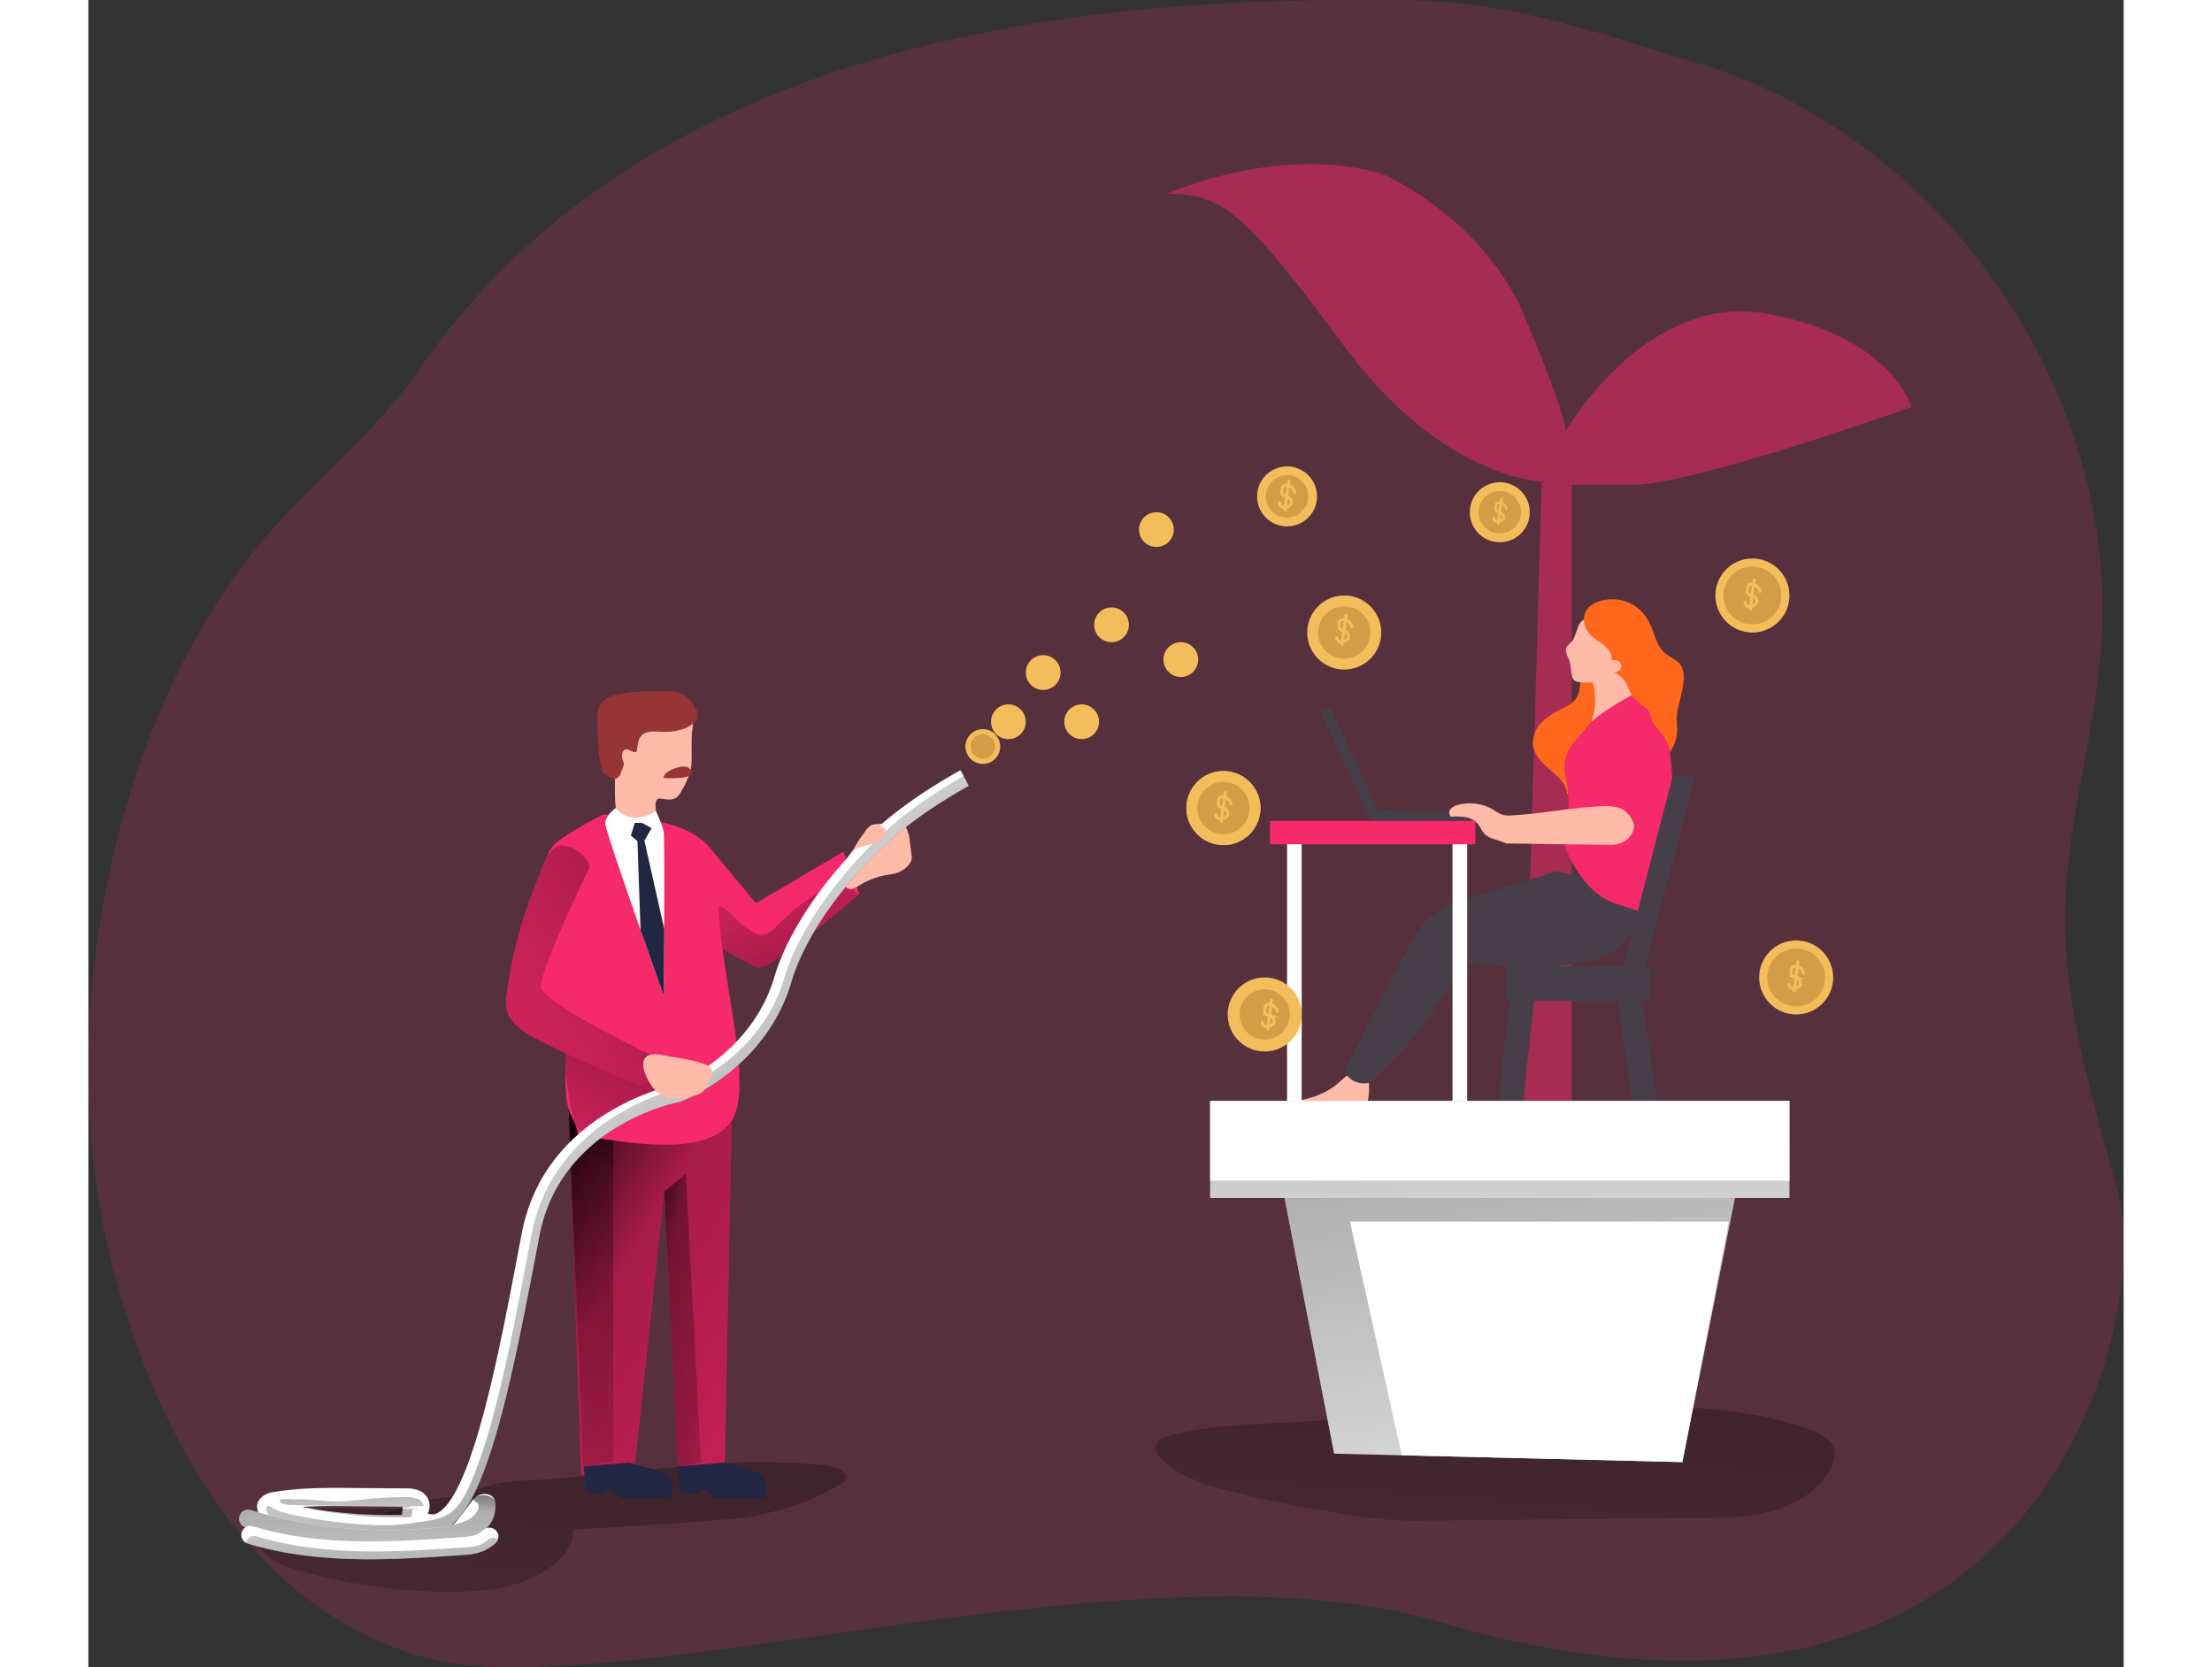 <svg id="Layer_1" data-name="Layer 1" xmlns="http://www.w3.org/2000/svg" xmlns:xlink="http://www.w3.org/1999/xlink" viewBox="0 0 705.95 578.28" width="406" height="306" class="illustration styles_illustrationTablet__1DWOa"><rect x="0" y="0" width="705.95" height="578.28" fill="#333333" stroke="none"/><defs><linearGradient id="linear-gradient" x1="512.77" y1="389.89" x2="487.5" y2="699.94" gradientUnits="userSpaceOnUse"><stop offset="0.01"></stop><stop offset="0.08" stop-opacity="0.69"></stop><stop offset="0.21" stop-opacity="0.32"></stop><stop offset="1" stop-opacity="0"></stop></linearGradient><linearGradient id="linear-gradient-2" x1="188.45" y1="429.28" x2="155.57" y2="709.52" xlink:href="#linear-gradient"></linearGradient><linearGradient id="linear-gradient-3" x1="141.62" y1="417.26" x2="342.16" y2="536.49" xlink:href="#linear-gradient"></linearGradient><linearGradient id="linear-gradient-4" x1="219.67" y1="406.85" x2="112.53" y2="498.68" xlink:href="#linear-gradient"></linearGradient><linearGradient id="linear-gradient-5" x1="266.57" y1="368" x2="239.82" y2="285.32" xlink:href="#linear-gradient"></linearGradient><linearGradient id="linear-gradient-6" x1="205.55" y1="363.33" x2="165.88" y2="447.96" xlink:href="#linear-gradient"></linearGradient><linearGradient id="linear-gradient-7" x1="279.78" y1="499.7" x2="99.77" y2="311.47" xlink:href="#linear-gradient"></linearGradient><linearGradient id="linear-gradient-8" x1="110.97" y1="522.93" x2="110.59" y2="603.13" xlink:href="#linear-gradient"></linearGradient><linearGradient id="linear-gradient-9" x1="113.01" y1="574.75" x2="111.83" y2="512.88" xlink:href="#linear-gradient"></linearGradient><linearGradient id="linear-gradient-10" x1="484.25" y1="339.91" x2="531.74" y2="605.54" xlink:href="#linear-gradient"></linearGradient><linearGradient id="linear-gradient-11" x1="488.53" y1="332.32" x2="490.88" y2="483.21" xlink:href="#linear-gradient"></linearGradient><linearGradient id="linear-gradient-12" x1="181.7" y1="452.49" x2="255.58" y2="469.1" xlink:href="#linear-gradient"></linearGradient><linearGradient id="linear-gradient-13" x1="248.35" y1="320.59" x2="102.54" y2="398.38" xlink:href="#linear-gradient"></linearGradient><linearGradient id="linear-gradient-14" x1="105.02" y1="523.85" x2="106.34" y2="558.74" xlink:href="#linear-gradient"></linearGradient></defs><title>3. Motivation</title><path d="M18,433.51c3.85,23.67,27.35,133.77,113.19,157.19,65,17.71,247.33-43.06,351.31-12.49,209.14,61.48,247.45-103.58,235.76-148.16-8.14-31.08-18.19-62.25-18.46-94.7-.27-34,11.62-67.33,12.92-101.52C716,147.31,655.21,62.37,572.26,37.56c-35.5-10.62-64.52-21.45-101.58-21.77-75.2-.64-253.65,0-341.55,127.87-15.71,22.86-38.52,39.94-56,61.44-23.47,28.79-38.94,63.52-48.35,99.46C13.77,346.45,11.07,390.86,18,433.51Z" transform="translate(-14.19 -15.72)" fill="#f6296b" opacity="0.18" style="isolation: isolate;"></path><path d="M393.5,527a67.49,67.49,0,0,0,14.74,5.38,330.83,330.83,0,0,0,33.83,7.2c10.47,1.67,21.27,3.74,31.81,3.64l73.1-.72,26.32-.26c8.47-.08,17.06-.18,25.22-2.48s16-7.1,20-14.53a9.89,9.89,0,0,0,1.49-5.66c-.47-4.3-5.06-6.75-9.13-8.19-18.67-6.58-38.65-7.66-58.26-8.29-9.77-.32-19.55.67-29.35.7-10.62,0-21.24-.22-31.86.2-18.63.75-37.12,3.62-55.72,4.8-15.67,1-31.6.84-46.73,5-1.88.52-4,1.38-4.51,3.26-.45,1.71.71,3.4,1.93,4.67A29,29,0,0,0,393.5,527Z" transform="translate(-14.19 -15.72)" fill="url(#linear-gradient)"></path><path d="M464.17,76.57s34,15.24,48.09,48.67,14.43,39.87,14.43,39.87,27.78-48.67,70.59-40.46,49.25,32.25,49.25,32.25-75.68,27-96.77,27H528.67V397.58H512.06L518.3,182.7s-34.21-.59-68.5-46.91S407.3,82.43,388,83C388,83,429,64.84,464.17,76.57Z" transform="translate(-14.19 -15.72)" fill="#f6296b" opacity="0.5" style="isolation: isolate;"></path><path d="M139.74,535c-2.29.3-4.63.34-6.91.79-7.52,1.48-14.56,4.7-21.91,6.8-10.26,2.93-21,3.62-31.56,5.22-2.43.37-5.46,1.45-5.51,3.91a4.69,4.69,0,0,0,2,3.4c3.4,2.92,7.81,4.36,12.13,5.57a193.36,193.36,0,0,0,51.79,7.19c12.72,0,26.29-1.54,36.09-9.65,3.71-3.07,6.88-7.49,6.44-12.29.07.79,55-3.09,59.78-3.86,11.73-1.91,23.33-5.47,33.36-11.84a3.17,3.17,0,0,0,1.63-1.81c.24-1.13-.77-2.14-1.78-2.72-2.66-1.54-5.83-1.86-8.89-2.09a258,258,0,0,0-40.48.12c-5,.41-10.09,1-15.13,1.51q-18.17,1.95-36.35,3.51c-5.88.51-12.43.23-18.19,1.48-4.42,1-8.92,2.72-13.29,4.09A19.47,19.47,0,0,1,139.74,535Z" transform="translate(-14.19 -15.72)" fill="url(#linear-gradient-2)"></path><polygon points="223.16 388.63 220.72 508.64 204.44 508.64 199.75 413.26 189.52 508.64 170.87 511.76 166.6 384.69 223.16 388.63" fill="#f6296b"></polygon><polygon points="223.16 388.63 220.72 508.64 204.44 508.64 199.75 413.26 189.52 508.64 170.87 511.76 166.6 384.69 223.16 388.63" fill="url(#linear-gradient-3)"></polygon><polygon points="182.02 506.77 182.02 395.53 166.6 384.69 171.8 508.64 182.02 506.77" fill="url(#linear-gradient-4)"></polygon><path d="M281.61,325.78s-.12.11-.35.29c0,0,0,0,0,.05-3.48,3-30.8,26.53-34.9,25.15-3.52-1.16-12.79-6.68-16.29-8.83l-1.37-.83V308.54L245.75,329l30.3-17.87Z" transform="translate(-14.19 -15.72)" fill="#f6296b"></path><path d="M281.26,326.07s0,0,0,.05c-3.48,3-30.8,26.53-34.9,25.15-3.52-1.16-12.79-6.68-16.29-8.83a23.63,23.63,0,0,1-.17-4c.05-2.93-1-10,3.48-8.31,3.65,1.42,6.29,6.13,9.87,7.92a8,8,0,0,0,4.13,1.93c2.5.15,4.49-1.87,6.22-3.64a75,75,0,0,1,21.12-15.2,2.3,2.3,0,0,1,1.15-.3,2.12,2.12,0,0,1,1.12.75C278.41,323.05,279.84,324.57,281.26,326.07Z" transform="translate(-14.19 -15.72)" fill="url(#linear-gradient-5)"></path><path d="M192.85,298.19a143.63,143.63,0,0,0-12.68,7.16c-8.71,5.58-7.14,8.16-5.54,17.78a378.14,378.14,0,0,1,5.1,62.22c0,4.91-.33,10.3,1.06,15.06.9,3.11,3,5.7,3.22,9,13.43,1.85,44.14,8.76,53.34-5,8.79-13.2-7-60.11-4.11-80.92s-24-23.18-24-23.18Z" transform="translate(-14.19 -15.72)" fill="#f6296b"></path><path d="M211.34,394.38,187,410.8l-4-5.08s-3.84-12.91-3.25-26-.06-8.41-.06-8.41L213.94,393Z" transform="translate(-14.19 -15.72)" fill="url(#linear-gradient-6)"></path><path d="M223.44,277.89a24.82,24.82,0,0,1-.23,4.14,25.52,25.52,0,0,1-3.34,8.09,6.28,6.28,0,0,1-1.73,2.24c-1.41,1-3.32.68-5,.41a2.43,2.43,0,0,0-1.2,0c-1,.36-1.08,1.66-1,2.69l.25,4.77a3,3,0,0,1-.32,1.91,2.51,2.51,0,0,1-1.26.82,10.22,10.22,0,0,1-10.27-2.33,6.86,6.86,0,0,1-1.61-2.17,8.82,8.82,0,0,1-.6-2.48c-.57-4.56-.1-9.18-.42-13.77-.26-3.81-1.07-7.66-.34-11.4a12.65,12.65,0,0,1,7.36-9.31c3.8-1.54,8.13-.85,12.07.27a57.81,57.81,0,0,1,5.61,1.9,3.76,3.76,0,0,1,2.18,1.59c.72,1.46-.06,3.59-.09,5.16C223.4,272.92,223.45,275.41,223.44,277.89Z" transform="translate(-14.19 -15.72)" fill="#ffbaa8"></path><path d="M223.47,259.11c.41.93,1,1.74,1.5,2.64a4,4,0,0,1,.51,2.92,4.15,4.15,0,0,1-1.45,1.94c-3.15,2.59-7.51,3.12-11.58,2.91a18.39,18.39,0,0,0-3.48,0A4.84,4.84,0,0,0,205.9,271c-1.2,1.39-1.13,3.42-1.51,5.22a.47.47,0,0,1-.14.3.41.41,0,0,1-.22.07c-1.29.17-2.5-1.36-3.7-.85a2,2,0,0,0-1,1.64,4.58,4.58,0,0,0,.35,2.34,2.41,2.41,0,0,1,.29.92,2.06,2.06,0,0,1-.15.64l-.83,2.26a3.48,3.48,0,0,1-1.43,2.08c-1,.49-2.16-.05-3.11-.61a3.72,3.72,0,0,1-2.27-3c-1.28-5.63-1.38-11.45-1.37-17.22a9.8,9.8,0,0,1,.56-4c1.1-2.55,4.05-3.69,6.76-4.28,5-1.07,10.14-1.09,15.24-1.11a21.81,21.81,0,0,1,4.78.34,7.26,7.26,0,0,1,4.1,2.31" transform="translate(-14.19 -15.72)" fill="#973535"></path><path d="M215.53,283.22a3.57,3.57,0,0,0-1.8,2,.32.32,0,0,0,0,.27.35.35,0,0,0,.26.1,35.53,35.53,0,0,0,5.26-.06,9.93,9.93,0,0,0,4-1,.57.57,0,0,0,.24-.19.63.63,0,0,0,.06-.27,2.63,2.63,0,0,0-2.84-2.47A11.45,11.45,0,0,0,215.53,283.22Z" transform="translate(-14.19 -15.72)" fill="#973535"></path><path d="M197.09,296s-3.72,2.61-3.62,5.44,20.28,59.71,20.28,59.71.46-54.43,0-57a41,41,0,0,0-2.73-7.13S203,302.87,197.09,296Z" transform="translate(-14.19 -15.72)" fill="#fff"></path><polygon points="189.52 285.43 188.17 289.83 190.44 291.73 191.53 322.61 199.56 345.43 199.75 322.22 192.86 291.58 195.38 287.26 192.06 285.43 189.52 285.43" fill="#212642"></polygon><path d="M276.17,321.78a11.13,11.13,0,0,1,1.77-9.25l4.16-5.77c.71-1,1.46-2,2.14-3,.46-.68.67-1.36,1.46-1.77a4.52,4.52,0,0,1,1.63-.38l2.87-.3a1.88,1.88,0,0,1,.71,0,1.27,1.27,0,0,1,.78,1.26,3.81,3.81,0,0,1-.49,1.48,14.3,14.3,0,0,1,5.14-2,1.58,1.58,0,0,1,.78,0,1.39,1.39,0,0,1,.64.63,11.73,11.73,0,0,1,1.3,4.6c.24,1.75.49,3.49.68,5.25a4.37,4.37,0,0,1,0,1.35,3.64,3.64,0,0,1-.64,1.31,9.06,9.06,0,0,1-4.65,3.37,25.93,25.93,0,0,1-3.51.69,26.6,26.6,0,0,0-9.26,3.52,10,10,0,0,1-2.22,1.15,2.61,2.61,0,0,1-2.38-.36A3.21,3.21,0,0,1,276.17,321.78Z" transform="translate(-14.19 -15.72)" fill="#ffbaa8"></path><path d="M218.64,381.45a53.29,53.29,0,0,1-8.06,8.18c-.61.5-1.23,1-1.86,1.46a4.49,4.49,0,0,1-2.37,1.11,4.68,4.68,0,0,1-1.75-.42c-11.74-4.58-23.28-9.75-34.51-15.47-4.7-2.42-9.87-5.59-10.87-10.77a17.14,17.14,0,0,1,.13-5.44,156.71,156.71,0,0,1,10.22-38.25c1.42-3.48,3.19-10.17,6.9-12.42l0,0,.43-.23.53-.25c5-1.81,9.35,3.19,10.72,7.42,1.94,6,1,12.54-.56,18.64s-3.75,12.08-4.29,18.37a5,5,0,0,0,.25,2.56,5.57,5.57,0,0,0,1.93,1.93Q202.08,369.67,218.64,381.45Z" transform="translate(-14.19 -15.72)" fill="#f6296b"></path><path d="M317.77,284.88l-1.09-2c-.64.36-16,8.66-27.55,18.87-17.89,15.87-32.05,36.11-37,52.83-7.58,25.83-32,36.39-34.43,37.39-4.1.89-45.36,10.93-53.12,51.27L163,451.4c-6.16,32.47-15.49,81.51-27.3,88.89a.07.07,0,0,1-.06,0,3.71,3.71,0,0,1-3.15.58l-.52-.15-.1,0a5.68,5.68,0,0,0,0-5.36,5.82,5.82,0,0,0-2.85-2.6h0a10.81,10.81,0,0,0-4.38-.77l-18.82-.15c-9.17-.08-18.64-.14-28,1.52a6.68,6.68,0,0,0-4.63,3,4.27,4.27,0,0,0-.14,3.69l.58,1.39,1.48.4c2.87.77,5.75,1.44,8.62,2l.42.1a168,168,0,0,0,34.32,3.46q6.38,0,12.89-.44a10.15,10.15,0,0,0,7.6-1.45c13.06-8.17,21.37-47,30.14-93l1.56-8.14c7.31-38.05,46.81-46.07,48.48-46.4l.52-.15c1.19-.44,29.55-11.43,38.4-41.53,4.63-15.68,18.08-34.8,35.14-49.91,11-9.73,26.22-18,26.36-18.06ZM105.83,538.14l18.8.15a8.31,8.31,0,0,1,1.13.06,7.11,7.11,0,0,1-2.48,0l-.07.58-.27,2.23a165.91,165.91,0,0,1-30.78-2.06c-1.31-.21-2.62-.44-3.91-.69C94.1,538,100,538.1,105.83,538.14Z" transform="translate(-14.19 -15.72)" fill="#fff"></path><path d="M317.77,284.88c-4.81,2.73-16.27,9.58-25.33,17.62-17.86,15.85-32.05,36.09-37,52.83-7.6,25.81-32,36.39-34.43,37.37-4.1.89-45.38,10.93-53.12,51.27l-1.56,8.16c-3.34,17.58-6.66,35.2-11.19,52.52A179.7,179.7,0,0,1,148,527.14c-1.83,4.48-4.08,10.22-8.09,13.24-3.1,2.34-8.5,2.92-12.29,3.5a80.72,80.72,0,0,1-14,.85A167.35,167.35,0,0,1,87.5,541.6c-3.32-.6-6.72-1.26-9.63-3a2.07,2.07,0,0,0-1.62-.45c-.9.3,0,2.14.19,2.67l.6,1.39,1.46.38c1.77.46,3.54.92,5.31,1.31l.42.1a168,168,0,0,0,34.32,3.46q6.38,0,12.89-.44a10.15,10.15,0,0,0,7.6-1.45c13.06-8.17,21.37-47,30.14-93l1.56-8.14c7.31-38.05,46.81-46.07,48.48-46.4l.52-.15c1.19-.44,29.55-11.43,38.4-41.53,4.63-15.68,18.08-34.8,35.14-49.91,11-9.73,26.22-18,26.36-18.06ZM126.59,539.12l-.31,2.81a162.83,162.83,0,0,1-34.72-2.75l.6,0c5.67-.35,11.4-.31,17-.27l14.07.1,4.75,0c.48,0,.84,0,1.13.06A7.22,7.22,0,0,1,126.59,539.12Z" transform="translate(-14.19 -15.72)" fill="url(#linear-gradient-7)"></path><path d="M117.71,552.71a170.28,170.28,0,0,1-49-7.2,3.12,3.12,0,1,1,1.81-6,164.18,164.18,0,0,0,56.32,6.68,100.12,100.12,0,0,0,10.53-1.06c.76-.12,1.51-.26,2.26-.41a2.41,2.41,0,0,0,1.85-.92c1.26-1.47,2.46-3,3.61-4.54l.83-1.13c1.12-1.58,2.31-3.28,4.13-3.95s4.56-.13,5.06,2a9.53,9.53,0,0,1,.2,1.19,10.56,10.56,0,0,1-2.42,7.79c-2.86,3.35-7.14,4.65-10.55,5.4a93.57,93.57,0,0,1-15.16,1.89Q122.42,552.7,117.71,552.71Z" transform="translate(-14.19 -15.72)" fill="#fff"></path><path d="M117.71,552.74a170.28,170.28,0,0,1-49-7.2,3.12,3.12,0,1,1,1.81-6,164.18,164.18,0,0,0,56.32,6.68A85.83,85.83,0,0,0,141,544.49c3.2-.7,6.9-1.83,8.28-5.09a2.15,2.15,0,0,0-.1-2.32,4.86,4.86,0,0,0-.81-.52,1,1,0,0,1-.5-.78c0-.35.34-.6.64-.77a5.54,5.54,0,0,1,4-.51c1.69.41,2.64,1.17,2.82,2.9a10.53,10.53,0,0,1-2.42,7.79c-2.86,3.35-7.14,4.65-10.55,5.4a91.39,91.39,0,0,1-15.16,1.89Q122.42,552.73,117.71,552.74Z" transform="translate(-14.19 -15.72)" fill="url(#linear-gradient-8)"></path><path d="M156.39,548.74a3.42,3.42,0,0,1-.1.79,2.91,2.91,0,0,1-1,1.54,16.13,16.13,0,0,1-4.4,2.75,21,21,0,0,1-6.74,1.25c-10.36.73-21.29,1.5-32.37,1.5-14.2,0-28.63-1.27-42.42-5.5a2.31,2.31,0,0,1-.58-.25A3.13,3.13,0,0,1,70.34,545a3,3,0,0,1,1,.15c23.4,7.18,49.37,5.35,72.41,3.73a16.11,16.11,0,0,0,4.85-.82,10,10,0,0,0,2.64-1.68,3.14,3.14,0,0,1,5.19,2.39Z" transform="translate(-14.19 -15.72)" fill="#fff"></path><path d="M156.29,549.53a2.91,2.91,0,0,1-1,1.54,16.13,16.13,0,0,1-4.4,2.75,21,21,0,0,1-6.74,1.25c-10.36.73-21.29,1.5-32.37,1.5-14.2,0-28.63-1.27-42.42-5.5a2.31,2.31,0,0,1-.58-.25l.06-.22a3.07,3.07,0,0,1,2.94-2.11,2.86,2.86,0,0,1,1,.15c23.41,7.18,49.4,5.35,72.44,3.73a16.22,16.22,0,0,0,4.85-.82,10.11,10.11,0,0,0,2.62-1.68A3.2,3.2,0,0,1,156.29,549.53Z" transform="translate(-14.19 -15.72)" fill="url(#linear-gradient-9)"></path><polygon points="552.89 507.13 432.1 504.2 409.82 389.33 576.35 389.33 552.89 507.13" fill="#fff"></polygon><polygon points="552.89 507.13 432.1 504.2 409.82 389.33 576.35 389.33 552.89 507.13" fill="url(#linear-gradient-10)"></polygon><polygon points="552.89 507.13 455.56 504.77 437.58 423.72 569.02 423.72 552.89 507.13" fill="#fff"></polygon><path d="M525.1,261.67a24.69,24.69,0,0,0-6.85,4.63,10,10,0,0,0-3,7.47c.26,3.35,2.67,6.12,5.2,8.33,2.91,2.54,6.43,5.21,6.66,9.06,2.08-1.53,3.95-3.34,6.09-4.8,3.75-2.55,8.15-3.92,12.27-5.81s8.19-4.54,10.15-8.62a24.46,24.46,0,0,0,1.79-8.09,39.07,39.07,0,0,0,.24-9,13.1,13.1,0,0,0-3.73-8,17.92,17.92,0,0,0-5.29-3.07,17.23,17.23,0,0,0-5.83-1.63c-4.28-.19-9,3.39-10.53,7.38-.84,2.25-.44,4.81-1.28,7C530,259.22,527.45,260.49,525.1,261.67Z" transform="translate(-14.19 -15.72)" fill="#ff681c"></path><path d="M432,397.58a7.38,7.38,0,0,0-2.39.37,2.13,2.13,0,0,0-1.43,1.79,2.38,2.38,0,0,0,1.24,1.91c.66.43,1.43.69,2.09,1.12a12.15,12.15,0,0,0,1.8,1.26,5.52,5.52,0,0,0,3.47-.13,45.36,45.36,0,0,1,15.83-1,5.77,5.77,0,0,0,1.55,0c1.55-.24,2.59-1.72,3.17-3.17,1.24-3.14,1.18-6.63.91-10a2.18,2.18,0,0,0-.27-1.07,1.91,1.91,0,0,0-.78-.62c-5-2.48-7.76,2.48-11.45,4.9A28.22,28.22,0,0,1,432,397.58Z" transform="translate(-14.19 -15.72)" fill="#ffbaa8"></path><path d="M553.23,323.82s1.26,18.77-15.51,24.43-46.82,1-46.82,1-12.11,23.18-24.46,34.21l-7.93,7.83s-5.17,1.62-8.71-3.78c0,0,23.47-46.58,26.52-50.06a28,28,0,0,1,13.7-9c6.9-2.16,33.46-10.53,33.46-10.53Z" transform="translate(-14.19 -15.72)" fill="#473f47"></path><polygon points="427.1 246.6 445.07 284.73 478.25 284.5 477.98 281.63 447.46 281.29 430.56 245.21 427.1 246.6" fill="#473f47"></polygon><path d="M529.14,237.68c-.63,1-1.9,1.66-2.31,2.8-.49,1.39.47,2.81,1,4.2.69,1.92.47,4.08,1.14,6a2.3,2.3,0,0,0,.68,1.09,2.55,2.55,0,0,0,1,.4,14.85,14.85,0,0,0,4.36.26,1.22,1.22,0,0,1,.85.11,1.11,1.11,0,0,1,.38.74,23.33,23.33,0,0,1-.17,11.11c-.31,1.19-.66,2.65.23,3.52a2.33,2.33,0,0,0,1.12.56c2.77.68,5.44-1.37,7.3-3.52a32.51,32.51,0,0,0,4.29-6.29,6.21,6.21,0,0,0,.73-2,7.17,7.17,0,0,0-.38-2.74,45.82,45.82,0,0,1-1.43-9.23c-.21-4,.08-8.16-1.45-11.86a6.21,6.21,0,0,0-2.42-3.11,7.78,7.78,0,0,0-4.31-.69c-2.9.11-6.09.5-8.07,2.64C531.1,232.28,529.91,236.39,529.14,237.68Z" transform="translate(-14.19 -15.72)" fill="#ffbaa8"></path><path d="M549.49,256.9s-12,6.19-15.55,11-9.53,8.44-7.25,17.63-.51,23.21-.51,23.21,5.19,16.34,17.93,20.48,9.27,2.81,9.27,2.81,6.79-30.28,9.43-38.72S561.15,255.55,549.49,256.9Z" transform="translate(-14.19 -15.72)" fill="#f6296b"></path><path d="M533,231.25a8.17,8.17,0,0,0,2.64,5.12c1.41,1.33,3.17,2.23,4.63,3.5s2.65,3.14,2.32,5a2.59,2.59,0,0,1,3.17,1,2.09,2.09,0,0,1-.34,2.19,2.65,2.65,0,0,1-2.09.87,8.27,8.27,0,0,1,3.73,3c1,1.51,1.52,3.32,2.45,4.89,1,1.75,2.73,2.8,4.28,4a5.67,5.67,0,0,1,1.85,2,30.39,30.39,0,0,0,1.25,3.54c.9,1.6,2.35,2.82,3.42,4.31,1.4,2,2.84,5.72,2.71,8.12a13.85,13.85,0,0,1,0-2.58c.3-.52.59-1,.86-1.57a14,14,0,0,0,1.07-2.94c.57-2.35.18-4.67.19-7,0-5,4.75-14.52.94-18.83-1.32-1.48-3.31-2.16-4.83-3.43-3.37-2.78-3.85-7.69-6-11.51a14.49,14.49,0,0,0-8.83-6.9C541.41,222.7,532.35,224.26,533,231.25Z" transform="translate(-14.19 -15.72)" fill="#ff681c"></path><path d="M544.88,272.65s-7.55,20.42-9,21.91,14.54,10.52,14.54,10.52,10.45-19.85,10-28.46S550.77,264.54,544.88,272.65Z" transform="translate(-14.19 -15.72)" fill="#f6296b"></path><path d="M550.38,302.31s-.56,6.58-8.62,6.46-35.87-.5-35.87-.5c-2.44-1.26-5.79-1.47-7.61-3.52-.87-1-1.32-2.28-2.16-3.29a7.35,7.35,0,0,0-4.37-2.33,22.24,22.24,0,0,0-5-.13,2.09,2.09,0,0,1,0-2.73,4.89,4.89,0,0,1,2.61-1.41,16.09,16.09,0,0,1,12.15,1.72,13.94,13.94,0,0,0,3.43,1.81,9.31,9.31,0,0,0,2.74.16c10.34-.5,20.54-2.7,30.88-3.16a17.93,17.93,0,0,1,7.19.75A8.49,8.49,0,0,1,550.38,302.31Z" transform="translate(-14.19 -15.72)" fill="#ffbaa8"></path><rect x="491.57" y="335.09" width="50.32" height="12.03" rx="1.98" fill="#473f47"></rect><polygon points="501.44 347.11 492.93 347.11 488.68 386.46 497.19 386.46 501.44 347.11" fill="#473f47"></polygon><polygon points="539.06 347.11 530.56 347.11 536.19 386.46 544.69 386.46 539.06 347.11" fill="#473f47"></polygon><polygon points="557.22 269.09 549.59 269.09 532.37 335.38 540 335.38 557.22 269.09" fill="#473f47"></polygon><rect x="389.1" y="381.87" width="200.93" height="33.66" fill="#fff"></rect><rect x="389.1" y="381.87" width="200.93" height="33.66" fill="url(#linear-gradient-11)"></rect><rect x="389.1" y="381.87" width="200.93" height="27.62" fill="#fff"></rect><rect x="415.78" y="288.78" width="5.08" height="93.09" fill="#fff"></rect><circle cx="408.02" cy="351.87" r="12.84" fill="#f4bd5c"></circle><rect x="473.17" y="288.78" width="5.08" height="93.09" fill="#fff"></rect><path d="M218.63,524.36l.88,8.84,5.57,1,2.5-2.2,4.25,3.37h16.71s4.25-7.33-5-9.82l-9.23-2.49Z" transform="translate(-14.19 -15.72)" fill="#212642"></path><path d="M186,524.36l.88,8.84,5.57,1,2.49-2.2,4.26,3.37H215.9s4.25-7.33-5-9.82l-9.23-2.49Z" transform="translate(-14.19 -15.72)" fill="#212642"></path><polygon points="199.75 413.26 207.23 407.2 212.51 507.37 204.44 508.64 199.75 413.26" fill="url(#linear-gradient-12)"></polygon><path d="M210.58,389.63c-.61.5-1.23,1-1.86,1.46a4.49,4.49,0,0,1-2.37,1.11,4.68,4.68,0,0,1-1.75-.42c-11.74-4.58-23.28-9.75-34.51-15.47-4.7-2.42-9.87-5.59-10.87-10.77a17.14,17.14,0,0,1,.13-5.44,156.71,156.71,0,0,1,10.22-38.25c1.42-3.48,3.19-10.17,6.9-12.42l0,0,.43-.23.53-.25a11.19,11.19,0,0,1,10.72,7.42s-17.78,36.4-17,41.88,38.09,23.3,38.09,23.3Z" transform="translate(-14.19 -15.72)" fill="url(#linear-gradient-13)"></path><path d="M227,384.5a6.85,6.85,0,0,1,2.67,1.33,2.63,2.63,0,0,1,.85,2.7,9.91,9.91,0,0,1-1,1.59c-.49.87-.55,1.92-1,2.81a6.32,6.32,0,0,1-3.72,2.7c-4.45,1.6-9.87,1.83-13.46-1.25-2.62-2.24-7.85-11.46-2.08-12.85,2.14-.51,5.16.46,7.29.76A65.16,65.16,0,0,1,227,384.5Z" transform="translate(-14.19 -15.72)" fill="#ffbaa8"></path><path d="M289.5,306.73a2.77,2.77,0,0,0,1.39-2.38,2.23,2.23,0,0,0-.32-.87,3.79,3.79,0,0,0-4.79-1.46,7.37,7.37,0,0,0-2.62,2.75,31.57,31.57,0,0,0-2.92,4.39c-.59,1.34.52.89,1.49.52C284.27,308.73,287.27,308.34,289.5,306.73Z" transform="translate(-14.19 -15.72)" fill="#ffbaa8"></path><path d="M92.25,537.93q19.13.27,38.24.19a3.43,3.43,0,0,0-2.09-2.49,10.48,10.48,0,0,0-4.46-.64q-7.23.06-14.44.82a86.12,86.12,0,0,1-9.21.72c-2.86,0-5.7-.4-8.55-.59-2.22-.15-4.44-.18-6.65-.18-.9,0-4.89-.47-4.5.74.46,1.42,4.1,1.17,5.15,1.24C87.91,537.87,90.08,537.9,92.25,537.93Z" transform="translate(-14.19 -15.72)" fill="url(#linear-gradient-14)"></path><rect x="409.82" y="284.73" width="71.24" height="8.09" fill="#f6296b"></rect><circle cx="415.78" cy="172.18" r="10.4" fill="#f4bd5c"></circle><circle cx="489.56" cy="177.67" r="10.4" fill="#f4bd5c"></circle><circle cx="331.18" cy="233.28" r="6.03" fill="#f4bd5c"></circle><circle cx="310.26" cy="258.94" r="6.03" fill="#f4bd5c"></circle><circle cx="310.26" cy="258.94" r="4.26" fill="#d39d47"></circle><circle cx="319.12" cy="250.34" r="6.03" fill="#f4bd5c"></circle><circle cx="344.53" cy="250.34" r="6.03" fill="#f4bd5c"></circle><circle cx="354.89" cy="216.72" r="6.03" fill="#f4bd5c"></circle><circle cx="378.93" cy="228.78" r="6.03" fill="#f4bd5c"></circle><circle cx="370.45" cy="183.69" r="6.03" fill="#f4bd5c"></circle><circle cx="577.19" cy="206.55" r="12.84" fill="#f4bd5c"></circle><circle cx="577.19" cy="206.55" r="10.04" fill="#d39d47"></circle><circle cx="592.37" cy="339.03" r="12.84" fill="#f4bd5c"></circle><circle cx="435.61" cy="219.39" r="12.84" fill="#f4bd5c"></circle><circle cx="393.71" cy="280.28" r="12.84" fill="#f4bd5c"></circle><circle cx="393.71" cy="280.28" r="12.84" fill="#f4bd5c"></circle><circle cx="393.71" cy="280.28" r="9.08" fill="#d39d47"></circle><circle cx="435.61" cy="219.39" r="9.08" fill="#d39d47"></circle><circle cx="489.56" cy="177.67" r="7.36" fill="#d39d47"></circle><circle cx="415.78" cy="172.18" r="7.36" fill="#d39d47"></circle><circle cx="408.02" cy="351.87" r="8.71" fill="#d39d47"></circle><path d="M450.43,229.19c-.51,3.31-.95,6.63-1.34,10" transform="translate(-14.19 -15.72)" fill="none" stroke="#f4bd5c" stroke-linecap="round" stroke-miterlimit="10" stroke-width="1.04"></path><path d="M452.39,233.09a3.1,3.1,0,0,0-2.68-2.42,1.57,1.57,0,0,0-1.21.32,1.73,1.73,0,0,0-.43.84,3.93,3.93,0,0,0-.06,1.41,1.44,1.44,0,0,0,.22.65c.34.46,1,.47,1.54.65a2.32,2.32,0,0,1,1.53,2.11,1.29,1.29,0,0,1-.12.58,1.47,1.47,0,0,1-.44.42,3.25,3.25,0,0,1-2.11.73,1.52,1.52,0,0,1-1.43-1.47" transform="translate(-14.19 -15.72)" fill="none" stroke="#f4bd5c" stroke-linecap="round" stroke-miterlimit="10" stroke-width="1.04"></path><path d="M504.31,188.83q-.65,4.23-1.13,8.47" transform="translate(-14.19 -15.72)" fill="none" stroke="#f4bd5c" stroke-linecap="round" stroke-miterlimit="10" stroke-width="0.88"></path><path d="M506,192.15a2.64,2.64,0,0,0-2.28-2.06,1.35,1.35,0,0,0-1,.27,1.42,1.42,0,0,0-.37.72,3.23,3.23,0,0,0-.05,1.2,1.1,1.1,0,0,0,.19.55c.28.39.84.4,1.3.55a2,2,0,0,1,1.3,1.79,1,1,0,0,1-.1.49,1.16,1.16,0,0,1-.37.36,2.73,2.73,0,0,1-1.79.62,1.27,1.27,0,0,1-1.22-1.25" transform="translate(-14.19 -15.72)" fill="none" stroke="#f4bd5c" stroke-linecap="round" stroke-miterlimit="10" stroke-width="0.88"></path><path d="M592,216.91c-.51,3.31-1,6.64-1.34,10" transform="translate(-14.19 -15.72)" fill="none" stroke="#f4bd5c" stroke-linecap="round" stroke-miterlimit="10" stroke-width="1.04"></path><path d="M594,220.82a3.1,3.1,0,0,0-2.68-2.42,1.56,1.56,0,0,0-1.21.31,1.77,1.77,0,0,0-.43.85,3.72,3.72,0,0,0-.06,1.41,1.36,1.36,0,0,0,.22.65c.34.46,1,.47,1.54.65a2.3,2.3,0,0,1,1.53,2.11,1.11,1.11,0,0,1-.13.57,1.36,1.36,0,0,1-.43.43,3.3,3.3,0,0,1-2.11.73,1.53,1.53,0,0,1-1.43-1.47" transform="translate(-14.19 -15.72)" fill="none" stroke="#f4bd5c" stroke-linecap="round" stroke-miterlimit="10" stroke-width="1.04"></path><circle cx="592.37" cy="339.03" r="10.04" fill="#d39d47"></circle><path d="M607.22,349.39q-.76,5-1.34,10" transform="translate(-14.19 -15.72)" fill="none" stroke="#f4bd5c" stroke-linecap="round" stroke-miterlimit="10" stroke-width="1.04"></path><path d="M609.18,353.3a3.11,3.11,0,0,0-2.69-2.42,1.35,1.35,0,0,0-1.63,1.16,3.93,3.93,0,0,0-.07,1.41,1.45,1.45,0,0,0,.23.65c.34.46,1,.47,1.54.65a2.32,2.32,0,0,1,1.53,2.11,1.17,1.17,0,0,1-.13.58,1.56,1.56,0,0,1-.43.42,3.28,3.28,0,0,1-2.11.73,1.5,1.5,0,0,1-1.43-1.47" transform="translate(-14.19 -15.72)" fill="none" stroke="#f4bd5c" stroke-linecap="round" stroke-miterlimit="10" stroke-width="1.04"></path><path d="M430.63,182.54c-.51,3.31-1,6.64-1.34,10" transform="translate(-14.19 -15.72)" fill="none" stroke="#f4bd5c" stroke-linecap="round" stroke-miterlimit="10" stroke-width="1.04"></path><path d="M432.59,186.44a3.09,3.09,0,0,0-2.68-2.41,1.56,1.56,0,0,0-1.21.31,1.72,1.72,0,0,0-.43.85,3.72,3.72,0,0,0-.06,1.41,1.36,1.36,0,0,0,.22.65c.34.46,1,.47,1.54.65A2.3,2.3,0,0,1,431.5,190a1.14,1.14,0,0,1-.13.57,1.36,1.36,0,0,1-.43.43,3.36,3.36,0,0,1-2.11.73,1.51,1.51,0,0,1-1.43-1.48" transform="translate(-14.19 -15.72)" fill="none" stroke="#f4bd5c" stroke-linecap="round" stroke-miterlimit="10" stroke-width="1.04"></path><path d="M408.56,290.64c-.51,3.31-1,6.64-1.34,10" transform="translate(-14.19 -15.72)" fill="none" stroke="#f4bd5c" stroke-linecap="round" stroke-miterlimit="10" stroke-width="1.04"></path><path d="M410.52,294.55a3.11,3.11,0,0,0-2.69-2.42,1.54,1.54,0,0,0-1.2.31,1.68,1.68,0,0,0-.43.85,3.93,3.93,0,0,0-.07,1.41,1.49,1.49,0,0,0,.23.65c.34.46,1,.47,1.54.65a2.3,2.3,0,0,1,1.53,2.11,1.11,1.11,0,0,1-.13.57,1.47,1.47,0,0,1-.43.43,3.3,3.3,0,0,1-2.11.73,1.51,1.51,0,0,1-1.43-1.47" transform="translate(-14.19 -15.72)" fill="none" stroke="#f4bd5c" stroke-linecap="round" stroke-miterlimit="10" stroke-width="1.04"></path><path d="M424.64,362.61c-.51,3.31-.95,6.63-1.34,10" transform="translate(-14.19 -15.72)" fill="none" stroke="#f4bd5c" stroke-linecap="round" stroke-miterlimit="10" stroke-width="1.04"></path><path d="M426.6,366.51a3.1,3.1,0,0,0-2.68-2.42,1.54,1.54,0,0,0-1.2.32,1.58,1.58,0,0,0-.43.84,3.73,3.73,0,0,0-.07,1.41,1.44,1.44,0,0,0,.22.65c.34.46,1,.47,1.54.65a2.32,2.32,0,0,1,1.53,2.11,1.26,1.26,0,0,1-.12.58,1.36,1.36,0,0,1-.44.42,3.25,3.25,0,0,1-2.11.73,1.52,1.52,0,0,1-1.43-1.47" transform="translate(-14.19 -15.72)" fill="none" stroke="#f4bd5c" stroke-linecap="round" stroke-miterlimit="10" stroke-width="1.04"></path></svg>